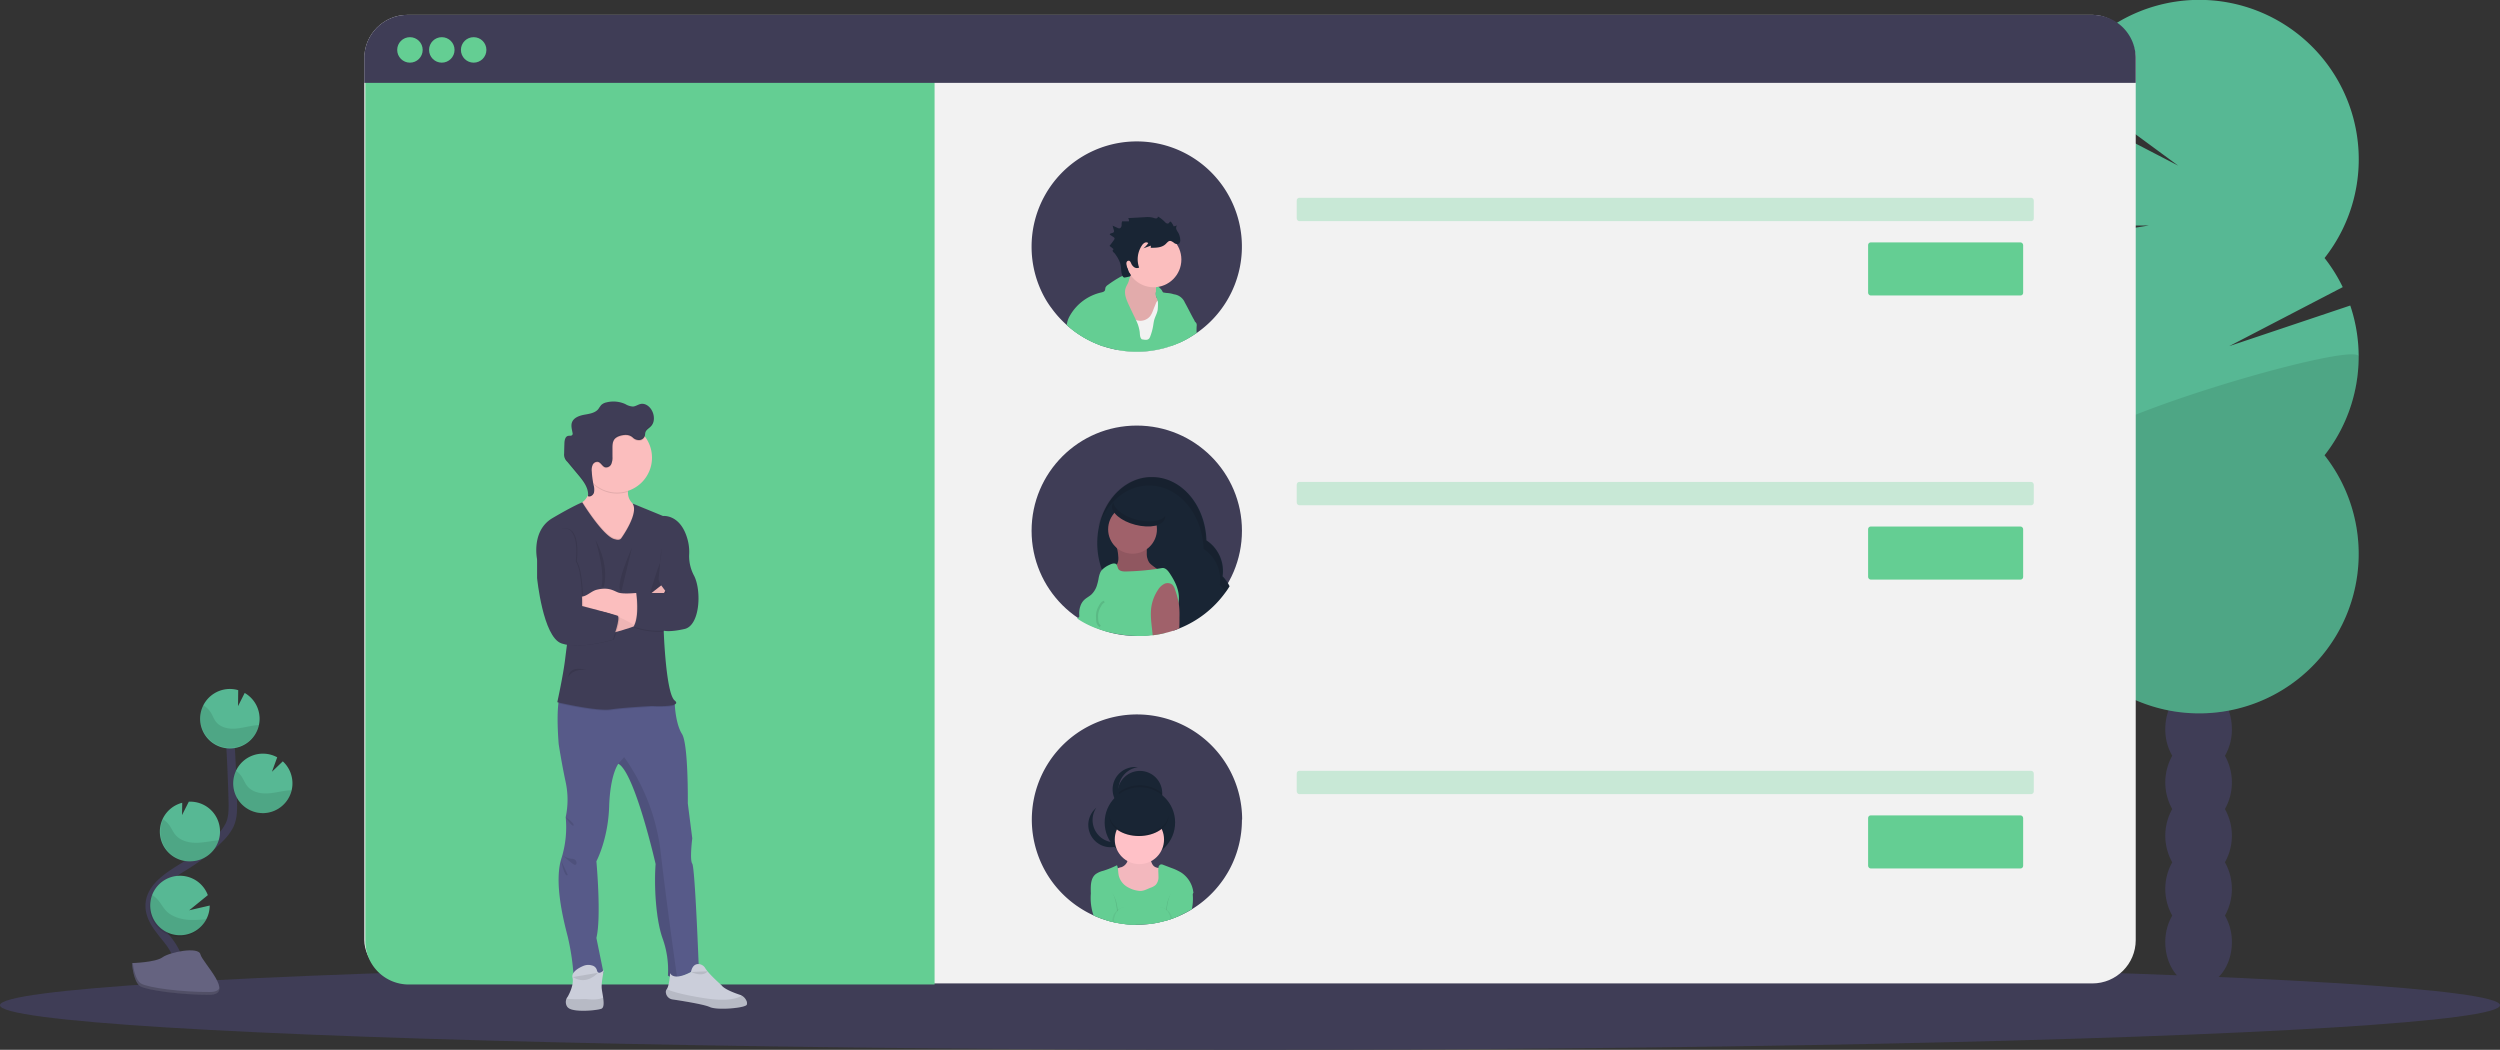 <svg id="b9c085e1-b209-40d5-b9c5-2decca8817ec" data-name="Layer 1" xmlns="http://www.w3.org/2000/svg" xmlns:xlink="http://www.w3.org/1999/xlink" width="1177" height="494.25" viewBox="0 0 1177 494.25"><rect x="0" y="0" width="1177" height="494.25" fill="#333333" stroke="none"/><defs><linearGradient id="e1e32c93-0bc3-4bc5-85c6-efac924cbce5" x1="313.79" y1="660.67" x2="313.79" y2="660.43" gradientTransform="matrix(-1, 0, 0, 1, 651, 0)" gradientUnits="userSpaceOnUse"><stop offset="0" stop-color="gray" stop-opacity="0.25"/><stop offset="0.54" stop-color="gray" stop-opacity="0.12"/><stop offset="1" stop-color="gray" stop-opacity="0.1"/></linearGradient></defs><title>online friends</title><ellipse cx="588.5" cy="473.25" rx="588.5" ry="21" fill="#3f3d56"/><path d="M1059,558.69a24.74,24.74,0,0,0,3.27-12.54c0-11.33-7-20.52-15.68-20.52s-15.67,9.19-15.67,20.52a24.74,24.74,0,0,0,3.27,12.54,25.68,25.68,0,0,0,0,25.08,25.66,25.66,0,0,0,0,25.07,25.68,25.68,0,0,0,0,25.08,24.74,24.74,0,0,0-3.27,12.54c0,11.33,7,20.52,15.67,20.52s15.68-9.19,15.68-20.52a24.74,24.74,0,0,0-3.27-12.54,25.68,25.68,0,0,0,0-25.08,25.66,25.66,0,0,0,0-25.07,25.68,25.68,0,0,0,0-25.08Z" transform="translate(-11.5 -202.87)" fill="#3f3d56"/><ellipse cx="1035.05" cy="318.2" rx="15.67" ry="20.52" fill="#3f3d56"/><ellipse cx="1035.05" cy="293.12" rx="15.67" ry="20.52" fill="#3f3d56"/><path d="M987.88,324.37a75.44,75.44,0,0,1-5.84-8.59l41.19-6.76-44.55.33a75.22,75.22,0,0,1-1.43-59.49l59.76,31L981.9,240.35a75.08,75.08,0,1,1,124,84,74.09,74.09,0,0,1,8.56,13.7L1061,365.84l57-19.13a75.12,75.12,0,0,1-12.11,70.5,75.08,75.08,0,1,1-118,0,75.08,75.08,0,0,1,0-92.84Z" transform="translate(-11.5 -202.87)" fill="#57b894"/><path d="M1122,370.79a74.75,74.75,0,0,1-16.07,46.42,75.08,75.08,0,1,1-118,0C977.82,404.44,1122,362.37,1122,370.79Z" transform="translate(-11.5 -202.87)" opacity="0.1"/><rect x="171.5" y="7" width="834" height="456" rx="20.42" fill="#f2f2f2"/><path d="M172,29.5H440a0,0,0,0,1,0,0v434a0,0,0,0,1,0,0H192.42A20.42,20.42,0,0,1,172,443.08V29.5A0,0,0,0,1,172,29.5Z" fill="#64ce93"/><path d="M1017,230.29v11.59H183V230.29a20.41,20.41,0,0,1,20.42-20.41H996.58A20.41,20.41,0,0,1,1017,230.29Z" transform="translate(-11.5 -202.87)" fill="#3f3d56"/><circle cx="193" cy="23.5" r="6" fill="#64ce93"/><circle cx="208" cy="23.5" r="6" fill="#64ce93"/><circle cx="223" cy="23.5" r="6" fill="#64ce93"/><path d="M347.5,429.38" transform="translate(-11.5 -202.87)" fill="none" stroke="#f2f2f2" stroke-miterlimit="10" stroke-width="2"/><path d="M333.5,428.38" transform="translate(-11.5 -202.87)" fill="none" stroke="#f2f2f2" stroke-miterlimit="10" stroke-width="2"/><rect x="610.5" y="93.12" width="347" height="11" rx="1.24" fill="#64ce93" opacity="0.3"/><rect x="879.5" y="114.12" width="73" height="25" rx="1.24" fill="#64ce93"/><rect x="610.5" y="226.88" width="347" height="11" rx="1.24" fill="#64ce93" opacity="0.3"/><rect x="879.5" y="247.88" width="73" height="25" rx="1.24" fill="#64ce93"/><rect x="610.5" y="362.88" width="347" height="11" rx="1.24" fill="#64ce93" opacity="0.3"/><rect x="879.5" y="383.88" width="73" height="25" rx="1.24" fill="#64ce93"/><circle cx="535.19" cy="249.88" r="49.52" fill="#3f3d56"/><path d="M590.39,478.87a1.39,1.39,0,0,1-.21.33,31,31,0,0,1-1.75,2.59,49.34,49.34,0,0,1-21.75,16.95c-.86.36-1.74.69-2.63,1a17.55,17.55,0,0,1-2.28-2.19,17.11,17.11,0,0,1-4-8.29,21,21,0,0,1-4,.38,2.68,2.68,0,0,1-.4,0c-10.3-.18-19.14-7.72-23.09-18.48l-.16-.46a37.39,37.39,0,0,1-.78-21.74v0c.05-.24.13-.48.2-.71,3.38-11.61,12.3-20.07,22.91-20.74.33,0,.66,0,1,0s.54,0,.81,0h.48C568.18,428,579,441,579.5,457.26a17.27,17.27,0,0,1,7.61,16.92A17.68,17.68,0,0,1,590.39,478.87Z" transform="translate(-11.5 -202.87)" fill="#192534"/><path d="M590.18,479.2a31,31,0,0,1-1.75,2.59,16.35,16.35,0,0,0-2.67-3.55,18.83,18.83,0,0,0,.18-2.49,17.26,17.26,0,0,0-7.79-14.43c-.55-16.6-11.84-29.86-25.67-29.86-9.88,0-18.45,6.74-22.76,16.64-.11.26-.21.51-.33.78v0c-.36.86-.68,1.73-1,2.64a36.64,36.64,0,0,1,1.47-5.38L530,446c3.85-10.61,12.45-18.14,22.55-18.59.33,0,.66,0,1,0s.54,0,.81,0h.48c13.25.8,23.86,13.74,24.37,29.83a17.24,17.24,0,0,1,7.63,16.92A17.06,17.06,0,0,1,590.18,479.2Z" transform="translate(-11.5 -202.87)" opacity="0.1"/><path d="M538,465a6.5,6.5,0,0,1-.34,3c-.59,1.37-2,2.6-1.61,4a3.07,3.07,0,0,0,2.16,1.74c4.31,1.46,9,.59,13.56.79a43.72,43.72,0,0,0,4.57.16,7.28,7.28,0,0,0,4.24-1.48,36.3,36.3,0,0,1-6.67-4.19,7.5,7.5,0,0,1-1.35-1.29,7.91,7.91,0,0,1-1.17-4.58c0-1.59,0-3.18,0-4.76-3.26,0-6.51-.05-9.77-.05-1,0-4.23-.25-4.6.88-.18.56.52,2.21.63,2.84A28.28,28.28,0,0,1,538,465Z" transform="translate(-11.5 -202.87)" fill="#a0616a"/><path d="M538,465a6.5,6.5,0,0,1-.34,3c-.59,1.37-2,2.6-1.61,4a3.07,3.07,0,0,0,2.16,1.74c4.31,1.46,9,.59,13.56.79a43.72,43.72,0,0,0,4.57.16,7.28,7.28,0,0,0,4.24-1.48,36.3,36.3,0,0,1-6.67-4.19,7.5,7.5,0,0,1-1.35-1.29,7.91,7.91,0,0,1-1.17-4.58c0-1.59,0-3.18,0-4.76-3.26,0-6.51-.05-9.77-.05-1,0-4.23-.25-4.6.88-.18.56.52,2.21.63,2.84A28.28,28.28,0,0,1,538,465Z" transform="translate(-11.5 -202.87)" opacity="0.1"/><circle cx="533.2" cy="249.2" r="11.49" fill="#a0616a"/><path d="M566.49,485.4c0,.31-.06.64-.11,1a30.42,30.42,0,0,1-1.63,5.45,26.19,26.19,0,0,1-1.52,3.48c-.43.77-1,1.48-1.46,2.23l-.66,1.07a14.58,14.58,0,0,0-1.07,2.26,42.44,42.44,0,0,1-5.87,1.07,49.06,49.06,0,0,1-5.83.35c-10.45,0-21.72-2.71-29.71-8.25,0,0,1.17-.81,1-1,0-.46-.05-.91-.05-1.37a10.28,10.28,0,0,1,.57-3.48,7,7,0,0,1,1.73-2.84c1-1,2.34-1.62,3.41-2.58a10.12,10.12,0,0,0,2.79-4.85v0c.25-.8.43-1.65.6-2.47a12,12,0,0,1,.92-3.25,2.88,2.88,0,0,1,.22-.38,3.9,3.9,0,0,1,.54-.71,11.7,11.7,0,0,1,3.52-2.36c1.09-.56,2.62-1,3.38-.07l0,.07a14.09,14.09,0,0,1,.63,1.76c.61,1.26,2.31,1.42,3.69,1.39a117,117,0,0,0,14.58-1.22l2.34-.38c1.69-.28,2.87,1.2,3.82,2.64C564.78,476.67,566.86,480.94,566.49,485.4Z" transform="translate(-11.5 -202.87)" fill="#64ce93"/><path d="M531.4,486.18c-1.07.24-1.69,1.32-2.19,2.3a8.89,8.89,0,0,0-1.19,5.34,7.53,7.53,0,0,0,.23,2.17,2.88,2.88,0,0,0,1.26,1.72" transform="translate(-11.5 -202.87)" fill="none" stroke="#000" stroke-miterlimit="10" opacity="0.1"/><ellipse cx="547.6" cy="443.78" rx="6.34" ry="12.85" transform="translate(-29.44 661.57) rotate(-75.66)" fill="#192534"/><path d="M546.71,447.55c-6.11-1.56-10.63-5-11-8.16a3.2,3.2,0,0,0-.6,1.21c-.87,3.39,4,7.56,10.87,9.32s13.15.43,14-3a3.24,3.24,0,0,0,.08-1.16C558.23,448.28,552.7,449.08,546.71,447.55Z" transform="translate(-11.5 -202.87)" opacity="0.1"/><path d="M566.79,493.55c0,1.74,0,3.47-.11,5.19-.86.36-1.74.69-2.63,1a36.71,36.71,0,0,1-4,1.14,42.44,42.44,0,0,1-5.87,1.07c-.35-4.14-1.14-8.13-.75-12.33v0a19.86,19.86,0,0,1,3.22-9,7.69,7.69,0,0,1,2.91-2.81,3.58,3.58,0,0,1,3.83.3,5.48,5.48,0,0,1,1.38,2.55,42.3,42.3,0,0,1,1.62,5.75c0,.21.07.44.1.66A39.63,39.63,0,0,1,566.79,493.55Z" transform="translate(-11.5 -202.87)" fill="#a0616a"/><path d="M596.2,588.75a49.3,49.3,0,0,1-6,23.71c-.44.8-.9,1.61-1.42,2.41a1.39,1.39,0,0,1-.21.33,31,31,0,0,1-1.75,2.59,48.94,48.94,0,0,1-14.15,13.12l-.29.2a51.13,51.13,0,0,1-5.65,2.93c-.54.24-1.1.47-1.66.7s-1.08.44-1.64.62c-.28.12-.58.22-.87.32h0a.38.38,0,0,0-.1,0c-.61.22-1.24.41-1.86.6l-.47.11c-.56.17-1.12.31-1.68.43a42.31,42.31,0,0,1-5.88,1.07h0a48.26,48.26,0,0,1-5.79.35c-.2,0-.4,0-.6,0a45.09,45.09,0,0,1-8-.74l-.48-.08c-.49-.08-1-.18-1.47-.3h0l-.93-.21a29.29,29.29,0,0,1-2.92-.8,47.36,47.36,0,0,1-5.73-2.13l-.21-.09a48.94,48.94,0,0,1-7.79-4.43,5.33,5.33,0,0,1-.6-.41,49.51,49.51,0,1,1,78.25-40.31Z" transform="translate(-11.5 -202.87)" fill="#3f3d56"/><path d="M558.67,576.82a10.51,10.51,0,0,1-21,0c0-.17,0-.34,0-.5a10.5,10.5,0,0,1,21,0C558.66,576.48,558.67,576.65,558.67,576.82Z" transform="translate(-11.5 -202.87)" fill="#192534"/><path d="M558.67,576.82a10.51,10.51,0,0,1-21,0c0-.17,0-.34,0-.5a16.58,16.58,0,0,1,21,0C558.66,576.48,558.67,576.65,558.67,576.82Z" transform="translate(-11.5 -202.87)" opacity="0.1"/><circle cx="536.66" cy="387.22" r="16.59" fill="#192534"/><path d="M538.11,574.5a10.51,10.51,0,0,1,9.12-10.41,10.51,10.51,0,1,0,0,20.83A10.51,10.51,0,0,1,538.11,574.5Z" transform="translate(-11.5 -202.87)" fill="#192534"/><path d="M529.44,596.83a10.51,10.51,0,0,1-1.77-13.73,11.56,11.56,0,0,0-1,1A10.51,10.51,0,1,0,542.43,598a11.13,11.13,0,0,0,.85-1.1A10.51,10.51,0,0,1,529.44,596.83Z" transform="translate(-11.5 -202.87)" fill="#192534"/><path d="M539.48,611.13A9.22,9.22,0,0,0,537,612c-1.38,1-1.33,3-.92,4.63.94,3.72,3.24,7.29,6.76,8.81a16.71,16.71,0,0,0,6.82,1c2.51,0,5.35-.34,6.91-2.32a9.17,9.17,0,0,0,1.41-3.46c.77-3,1.55-6.1,1.27-9.2-1.52.13-3.22.22-4.42-.74s-1.47-2.79-2-4.31a1.13,1.13,0,0,0-.39-.62,1.27,1.27,0,0,0-.7-.1,28.29,28.29,0,0,1-4.78-.2c-1-.13-3.42-1.16-4.16-.29-.54.63-.2,2.55-.62,3.44A4.76,4.76,0,0,1,539.48,611.13Z" transform="translate(-11.5 -202.87)" fill="#ffc1c7"/><path d="M539.48,611.13A9.22,9.22,0,0,0,537,612c-1.38,1-1.33,3-.92,4.63.94,3.72,3.24,7.29,6.76,8.81a16.71,16.71,0,0,0,6.82,1c2.51,0,5.35-.34,6.91-2.32a9.17,9.17,0,0,0,1.41-3.46c.77-3,1.55-6.1,1.27-9.2-1.52.13-3.22.22-4.42-.74s-1.47-2.79-2-4.31a1.13,1.13,0,0,0-.39-.62,1.27,1.27,0,0,0-.7-.1,28.29,28.29,0,0,1-4.78-.2c-1-.13-3.42-1.16-4.16-.29-.54.63-.2,2.55-.62,3.44A4.76,4.76,0,0,1,539.48,611.13Z" transform="translate(-11.5 -202.87)" opacity="0.05"/><circle cx="536.43" cy="395.23" r="11.6" fill="#ffc1c7"/><path d="M573.36,623.23c-.08.1-.16.22-.25.32l-.49.64a37.62,37.62,0,0,0-5.93,9.85c-.54.24-1.1.47-1.66.7s-1.08.44-1.64.62c-.28.12-.58.22-.87.32h0a.38.38,0,0,0-.1,0c-.61.22-1.24.41-1.86.6l-.47.11c-.56.17-1.12.31-1.68.43a42.31,42.31,0,0,1-5.88,1.07h0a48.26,48.26,0,0,1-5.79.35c-.2,0-.4,0-.6,0a45.09,45.09,0,0,1-8-.74l-.48-.08c-.49-.08-1-.18-1.47-.3h0l-.93-.21a29.29,29.29,0,0,1-2.92-.8,8.8,8.8,0,0,1,2.15-4.5c-2.25-2.69-5.95-3.75-8.34-6.29a8.05,8.05,0,0,1-.58-.76,3.19,3.19,0,0,1-.31-.61,1.71,1.71,0,0,1-.13-.53,4.63,4.63,0,0,1-.09-1.12c-.06-2.84.07-6.08,2.27-7.86a10.35,10.35,0,0,1,3.58-1.6,43.94,43.94,0,0,0,6.5-2.62,5.19,5.19,0,0,1,.38,1.4c.2,1.16.18,2.38.45,3.53a8.52,8.52,0,0,0,3.56,5,13.6,13.6,0,0,0,5.86,2.13c2.06.3,3.7-.77,5.64-1.5a6.54,6.54,0,0,0,2.33-1.32,5.37,5.37,0,0,0,1.31-3.65c0-1.32-.15-2.64-.07-4a1.92,1.92,0,0,1,.05-.41,1.67,1.67,0,0,1,1.14-1.57,2.13,2.13,0,0,1,1.09.2l3.74,1.43a25.93,25.93,0,0,1,4.66,2.15A12.93,12.93,0,0,1,573.36,623.23Z" transform="translate(-11.5 -202.87)" fill="#64ce93"/><path d="M538.09,637.51l-.48-.08c-.49-.08-1-.18-1.47-.3h0l-.93-.21a29.29,29.29,0,0,1-2.92-.8,47.36,47.36,0,0,1-5.73-2.13,24.76,24.76,0,0,1-1-9.42,17.36,17.36,0,0,1,.84-4c2.1,2,5.68.87,8.06,2.47A5,5,0,0,1,536,624.8a13.29,13.29,0,0,1,1.34,4.09c.15.78.29,1.57.41,2.36,0,.14,0,.25,0,.37s0,.25,0,.38c.08.56.15,1.14.18,1.71C538.09,635,538.09,636.24,538.09,637.51Z" transform="translate(-11.5 -202.87)" opacity="0.1"/><path d="M537.61,637.43c-.49-.08-1-.18-1.47-.3h0l-.93-.21a29.29,29.29,0,0,1-2.92-.8,47.36,47.36,0,0,1-5.73-2.13l-.21-.09a25.5,25.5,0,0,1-1.27-10.47,18.7,18.7,0,0,1,.82-3.76c2.1,2,5.68.89,8.06,2.49a5.62,5.62,0,0,1,2,2.64,17.52,17.52,0,0,1,.87,3.17c.22,1.17.43,2.34.57,3.53a2.83,2.83,0,0,1,.05.5c0,.11,0,.25,0,.36s0,.28,0,.43C537.64,634.32,537.63,635.88,537.61,637.43Z" transform="translate(-11.5 -202.87)" fill="#64ce93"/><path d="M572.34,631.11a51.13,51.13,0,0,1-5.65,2.93c-.54.24-1.1.47-1.66.7s-1.08.44-1.64.62c-.28.12-.58.22-.87.32h0a.38.38,0,0,0-.1,0c-.61.22-1.24.41-1.86.6l-.47.11c0-.89,0-1.81.1-2.71.07-.71.15-1.42.25-2.13,0-.13,0-.26.05-.39a1.07,1.07,0,0,0,0-.25c.12-.68.25-1.37.38-2.05a12.53,12.53,0,0,1,1.34-4.09,5,5,0,0,1,1.55-1.72c2.38-1.6,6-.51,8-2.47a17.67,17.67,0,0,1,.81,3.58A23.33,23.33,0,0,1,572.34,631.11Z" transform="translate(-11.5 -202.87)" opacity="0.1"/><path d="M572.63,630.91l-.29.2a51.13,51.13,0,0,1-5.65,2.93c-.54.24-1.1.47-1.66.7s-1.08.44-1.64.62c-.28.12-.58.22-.87.32h0a.38.38,0,0,0-.1,0c-.61.22-1.24.41-1.86.6,0-1.18,0-2.35.1-3.52,0-.3,0-.61.08-.91,0-.13,0-.28,0-.41s0-.22,0-.31c.15-1.08.33-2.13.55-3.19a17.52,17.52,0,0,1,.87-3.17,5.62,5.62,0,0,1,2-2.64c2.38-1.6,6-.51,8-2.49a17.11,17.11,0,0,1,.84,3.88A23.42,23.42,0,0,1,572.63,630.91Z" transform="translate(-11.5 -202.87)" fill="#64ce93"/><ellipse cx="536.2" cy="384.32" rx="13.92" ry="9.28" fill="#192534"/><path d="M536.13,635.73c0,.21,0,.43,0,.66s0,.44,0,.66a.28.28,0,0,0,0,.08h0l-.93-.21a3.08,3.08,0,0,1,0-.53,6.46,6.46,0,0,1,2.23-4.89,1.48,1.48,0,0,1,.31-.25,5.91,5.91,0,0,1,1.8-1,5.37,5.37,0,0,1,1.88-.36,1.14,1.14,0,0,1,.26,0,3.77,3.77,0,0,1,.48,0l-.33,0a6.37,6.37,0,0,0-4,2,2.11,2.11,0,0,0-.31.36A6.4,6.4,0,0,0,536.13,635.73Z" transform="translate(-11.5 -202.87)" opacity="0.05"/><path d="M546.31,636.39a8.1,8.1,0,0,1-.22,1.86,45.09,45.09,0,0,1-8-.74l-.48-.08c-.49-.08-1-.18-1.47-.3h0v-.08c0-.22,0-.43,0-.66s0-.45,0-.66a7.23,7.23,0,0,1,1.32-3.73,2.24,2.24,0,0,1,.31-.38,4.6,4.6,0,0,1,1.75-1.34,3.9,3.9,0,0,1,1.68-.38.68.68,0,0,1,.2,0,2.83,2.83,0,0,1,.41,0C544.34,630.33,546.31,633.07,546.31,636.39Z" transform="translate(-11.5 -202.87)" fill="#64ce93"/><path d="M563.39,635.36c-.28.12-.58.22-.87.32h0a6.32,6.32,0,0,0-1.78-3.8l-.3-.3a6.57,6.57,0,0,0-3.58-1.63l-.33,0a3.62,3.62,0,0,1,.46,0,1.27,1.27,0,0,1,.27,0,5.87,5.87,0,0,1,1.89.36,6.44,6.44,0,0,1,1.37.66,1.17,1.17,0,0,1,.3.22A6.37,6.37,0,0,1,563.39,635.36Z" transform="translate(-11.5 -202.87)" opacity="0.05"/><path d="M562.52,635.68h0a.38.38,0,0,0-.1,0c-.61.22-1.24.41-1.86.6l-.47.11c-.56.17-1.12.31-1.68.43a42.31,42.31,0,0,1-5.88,1.07h0a7.63,7.63,0,0,1-.15-1.53c0-3.32,2-6.06,4.51-6.44a2.6,2.6,0,0,1,.4,0,.62.62,0,0,1,.19,0,3.92,3.92,0,0,1,1.7.38,4.55,4.55,0,0,1,1.34.91,1.92,1.92,0,0,1,.3.28A7.18,7.18,0,0,1,562.52,635.68Z" transform="translate(-11.5 -202.87)" fill="#64ce93"/><path d="M547.7,595.55c-7.46,0-13.55-3.9-13.91-8.81,0,.15,0,.3,0,.46,0,5.13,6.24,9.28,13.93,9.28s13.92-4.15,13.92-9.28c0-.16,0-.31,0-.46C561.24,591.65,555.15,595.55,547.7,595.55Z" transform="translate(-11.5 -202.87)" opacity="0.1"/><path d="M497.17,319a49.4,49.4,0,0,0,6,23.7c.45.81.91,1.62,1.42,2.41a1.45,1.45,0,0,0,.22.33A29.4,29.4,0,0,0,506.6,348a47.47,47.47,0,0,0,7.14,7.89,18.86,18.86,0,0,0,1.56,1.34,44.44,44.44,0,0,0,5.44,3.89l.3.2a53.78,53.78,0,0,0,5.64,2.94l1.67.69c.55.23,1.07.45,1.64.63.28.11.57.21.87.31h0s0,0,0,0H531q.91.33,1.86.6l.46.11c.56.17,1.13.32,1.69.43.76.2,1.51.37,2.29.51,1.17.23,2.38.43,3.58.57h0a48.14,48.14,0,0,0,5.79.34h.59a46.07,46.07,0,0,0,8-.75,3.7,3.7,0,0,0,.48-.08c.49-.08,1-.18,1.47-.3h0c.32-.06.61-.13.93-.21,1-.22,2-.48,2.92-.79.59-.19,1.17-.37,1.75-.57,1.17-.41,2.34-.85,3.46-1.35a3.89,3.89,0,0,0,.51-.21l.22-.1q2.22-1,4.32-2.23c1.19-.68,2.35-1.42,3.47-2.2l.07,0a4.06,4.06,0,0,0,.52-.36A49.51,49.51,0,1,0,497.17,319Z" transform="translate(-11.5 -202.87)" fill="#3f3d56"/><path d="M557.68,338.62a4.6,4.6,0,0,1,1.45,2.45c-1.44.38-2.91-.33-4.25-1a54.22,54.22,0,0,0-13.07-4.21,2,2,0,0,1-1-.38,1.7,1.7,0,0,1,.06-2.1c.5-.52,1.44-.45,2.12-.48a19.31,19.31,0,0,1,14.69,5.68Z" transform="translate(-11.5 -202.87)" fill="#64ce93"/><path d="M543.05,334.64a6,6,0,0,1-3.31,3.33c-.81.29-1.68.34-2.5.57a2.77,2.77,0,0,0-1.94,1.53,3.28,3.28,0,0,0-.15,1.08c-.13,3.45-.23,7,1.15,10.2,1.19,2.74,3.37,4.9,5.53,6.95,2.52,2.41,5.19,4.85,8.51,5.93,1.94.63,4.23.7,5.84-.55a8.67,8.67,0,0,0,1.63-1.89,22.86,22.86,0,0,0,2.8-4.77c1.37-3.52.91-7.46.43-11.21a.9.9,0,0,0-.24-.6.94.94,0,0,0-.7-.12,4.12,4.12,0,0,1-4.17-2.4,6.26,6.26,0,0,1-.23-2.2l.07-4.28a3.63,3.63,0,0,0-.16-1.36,3.42,3.42,0,0,0-1.79-1.55,44.23,44.23,0,0,0-7.28-2.87c-1.1-.32-1.94-.86-2.43.32S543.62,333.4,543.05,334.64Z" transform="translate(-11.5 -202.87)" fill="#fbbebe"/><path d="M543.05,334.64a6,6,0,0,1-3.31,3.33c-.81.29-1.68.34-2.5.57a2.77,2.77,0,0,0-1.94,1.53,3.28,3.28,0,0,0-.15,1.08c-.13,3.45-.23,7,1.15,10.2,1.19,2.74,3.37,4.9,5.53,6.95,2.52,2.41,5.19,4.85,8.51,5.93,1.94.63,4.23.7,5.84-.55a8.67,8.67,0,0,0,1.63-1.89,22.86,22.86,0,0,0,2.8-4.77c1.37-3.52.91-7.46.43-11.21a.9.9,0,0,0-.24-.6.94.94,0,0,0-.7-.12,4.12,4.12,0,0,1-4.17-2.4,6.26,6.26,0,0,1-.23-2.2l.07-4.28a3.63,3.63,0,0,0-.16-1.36,3.42,3.42,0,0,0-1.79-1.55,44.23,44.23,0,0,0-7.28-2.87c-1.1-.32-1.94-.86-2.43.32S543.62,333.4,543.05,334.64Z" transform="translate(-11.5 -202.87)" opacity="0.1"/><circle cx="543.13" cy="122.18" r="13.06" fill="#fbbebe"/><path d="M537.28,367.6c1.17.23,2.38.43,3.58.57h0a48.14,48.14,0,0,0,5.79.34h.59a46.07,46.07,0,0,0,8-.75,3.7,3.7,0,0,0,.48-.08c.49-.08,1-.18,1.47-.3h0c.32-.06.61-.13.93-.21,1-.22,2-.48,2.92-.79.59-.19,1.17-.37,1.75-.57,1.17-.41,2.34-.85,3.46-1.35a24.5,24.5,0,0,1-.71-2.71,29.92,29.92,0,0,1-.38-5.92c0-1.59.07-3.17,0-4.75a11.69,11.69,0,0,0-.55-3.78,4.83,4.83,0,0,0-2.44-2.83c-1.49-.66-3.73-1-5.2-.26a3.56,3.56,0,0,0-.48.31,2.49,2.49,0,0,0-.72,1c-.48,1.2-1,2.41-1.46,3.61a11.44,11.44,0,0,1-1.17,2.38,5.9,5.9,0,0,1-6.47,2.13,3.83,3.83,0,0,1-.43-.17c-2-.81-3.83-2.56-5.92-2.09a3.94,3.94,0,0,0-2.61,2.26,1,1,0,0,0-.07.18,10.15,10.15,0,0,0-.72,3.28A43.74,43.74,0,0,0,537.28,367.6Z" transform="translate(-11.5 -202.87)" fill="#f2f2f2"/><path d="M513.74,355.92a18.86,18.86,0,0,0,1.56,1.34,44.44,44.44,0,0,0,5.44,3.89l.3.2a53.78,53.78,0,0,0,5.64,2.94l1.67.69c.55.23,1.07.45,1.64.63.28.11.57.21.87.31h0s0,0,0,0H531q.91.33,1.86.6l.46.11c.56.17,1.13.32,1.69.43.76.2,1.51.37,2.29.51,1.17.23,2.38.43,3.58.57h0a48.14,48.14,0,0,0,5.79.34h.59a46.07,46.07,0,0,0,8-.75,3.7,3.7,0,0,0,.48-.08c.49-.08,1-.18,1.47-.3h0c.32-.06.61-.13.93-.21,1-.22,2-.48,2.92-.79.59-.19,1.17-.37,1.75-.57,1.17-.41,2.34-.85,3.46-1.35a3.89,3.89,0,0,0,.51-.21l.22-.1q2.22-1,4.32-2.23a74.86,74.86,0,0,0,2.5-8,1,1,0,0,1,0-.16c-1.56-2.77-2.94-5.65-4.49-8.42a6.43,6.43,0,0,0-5.15-3.88,12.6,12.6,0,0,0-3.35-.62,12.61,12.61,0,0,1-1.92-.33c-1.3-.29-2.74-.57-3.22,0v0a.17.17,0,0,0-.07.13,2.74,2.74,0,0,0,.23,2c.22.63.51,1.29.66,1.83a2.75,2.75,0,0,1,.15.8,27.27,27.27,0,0,1-.12,3.51c-.28,1.7-1.22,3.2-1.66,4.85-.2.78-.3,1.59-.43,2.38a25.62,25.62,0,0,1-1.39,5.22,3.57,3.57,0,0,1-.51,1c-.82,1-2.18.62-3.47.43-.94-.8-.89-2.22-1-3.42a18,18,0,0,0-1.82-5.78l-.34-.72c-1-2.07-2-4.13-2.94-6.21-1.21-2.58-2.46-5.53-1.46-8.2.29-.8.76-1.51,1.08-2.28a2.48,2.48,0,0,0,.13-.35,3.33,3.33,0,0,0,.15-.91,2,2,0,0,0-.46-1.55.8.8,0,0,0-.2-.21.32.32,0,0,0-.12-.08,2.38,2.38,0,0,0-2.18-.1,9.13,9.13,0,0,0-1.15.51A55,55,0,0,0,533.1,337a2.84,2.84,0,0,0-1.18,1.37,10.24,10.24,0,0,1-.19,1.13c-.28.71-1.13.92-1.86,1.08a22.77,22.77,0,0,0-14.52,10.67,11.72,11.72,0,0,0-1.24,2.75A11.42,11.42,0,0,0,513.74,355.92Z" transform="translate(-11.5 -202.87)" fill="#64ce93"/><path d="M560.38,317.68c-1.77,1.81-4.6,1.88-7.13,1.84l.08-1-3.55,1.27a9.41,9.41,0,0,0,2.33-2.5,1.59,1.59,0,0,0-1.73-.11,3.6,3.6,0,0,0-1.29,1.28,11.66,11.66,0,0,0-1.29,10.38,2.3,2.3,0,0,1-2.29-.15,4,4,0,0,1-1.47-1.86c-.21-.48-.43-1-.93-1.19a1,1,0,0,0-1.12.5,2.12,2.12,0,0,0-.24,1.27c.07,1,.82,2,1,3s1.66,1.8.88,2.47a11.41,11.41,0,0,1-2.84.67,1.23,1.23,0,0,1-.82-.81c-.79-1.74-.51-3.77-1-5.62a13.81,13.81,0,0,0-2.06-4.09,5.72,5.72,0,0,0-.78-1.05,2.63,2.63,0,0,1-.76-.87c-.13-.36.12-.89.5-.82a15.62,15.62,0,0,0-2-1.64c.7-.88,1.38-1.78,2-2.68.23-.32.47-.71.3-1.06a1.07,1.07,0,0,0-.4-.39L534,313.32c0-.84,1.67-.53,1.93-1.32a1.08,1.08,0,0,0,0-.64l-.62-2.26,2.36,1.07a1.6,1.6,0,0,0,.9.21c.62-.09.92-.82,1-1.45a4.12,4.12,0,0,1,.24-1.86c1.07,0,2.14,0,3.2,0a2.09,2.09,0,0,0-.39-1.51l7.88-.44a11,11,0,0,1,4,.28,3.14,3.14,0,0,0,1.33.3c.45,0,.91-.47.78-.91a14.31,14.31,0,0,1,3.21,2.47,3.09,3.09,0,0,0,.91.75,1,1,0,0,0,1.11-.13c.22-.23.32-.64.64-.66s.36.16.48.31a7.81,7.81,0,0,1,1.09,1.9,6.82,6.82,0,0,0,1.65-.44,1.78,1.78,0,0,0-.3,2c.26.67.74,1.24,1.06,1.88a7.8,7.8,0,0,1,.63,2.18c.16.94.16,2.13-.67,2.59a2.24,2.24,0,0,1-2.3-.52C562.21,315.76,561.86,316.16,560.38,317.68Z" transform="translate(-11.5 -202.87)" fill="#192534"/><path d="M515.3,357.26a44.44,44.44,0,0,0,5.44,3.89l.3.2a53.78,53.78,0,0,0,5.64,2.94l1.67.69c.55.23,1.07.45,1.64.63.28.11.57.21.87.31h0s0,0,0,0c-.35-1-.58-2-.89-3a16.94,16.94,0,0,0-4.29-7.06c-1.72-1.72-4.46-4.23-7-2.71a8,8,0,0,0-2,1.93,8.94,8.94,0,0,0-1.24,1.83C515.39,357,515.35,357.12,515.3,357.26Z" transform="translate(-11.5 -202.87)" fill="#64ce93"/><path d="M562.85,365.8c1.17-.41,2.34-.85,3.46-1.35a3.89,3.89,0,0,0,.51-.21l.22-.1q2.22-1,4.32-2.23c1.19-.68,2.35-1.42,3.47-2.2l.07,0a20.82,20.82,0,0,1,0-3.35,2.63,2.63,0,0,0-.07-1.12,2.67,2.67,0,0,0-.56-.77,4.6,4.6,0,0,1-.41-.47c-1.13-1.27-2.05-2.64-4-2.44s-3.63,1.88-4.45,3.75a3.43,3.43,0,0,0-.22.56,38.8,38.8,0,0,0-1.3,5.31c-.26,1.11-.59,2.18-.83,3.29C563,364.88,562.91,365.34,562.85,365.8Z" transform="translate(-11.5 -202.87)" fill="#64ce93"/><path d="M337.43,660.43h0l-.44.24Z" transform="translate(-11.5 -202.87)" fill="url(#e1e32c93-0bc3-4bc5-85c6-efac924cbce5)"/><path d="M276,606.42c-3.86,11.12.65,29.17,2.74,37.22a112,112,0,0,1,2.74,17.72,37.34,37.34,0,0,0,14.18-.32l-3.38-16.59c2.41-9.83,0-36.09,0-36.09s5.47-10.15,6-25.62c.47-15.22,4.22-20.14,4.34-20.3h0c7.73,4,17.56,47.21,17.56,47.21-.81,10.47.16,26.58,3.38,35.28a43.76,43.76,0,0,1,2.42,17.24,5.31,5.31,0,0,0,4.38.84c4.6-.74,10.12-4.71,10.12-4.71s-1.77-47-3.06-48.81,0-11.92,0-11.92l-2.1-16.44s.32-27.87-2.74-32.7c-2.64-4.18-3.25-11.51-3.37-13.44,0-.3,0-.47,0-.47l-4.66-5.59s-45.11-3.38-48.5,0c-.83.83-1.34,2.72-1.65,5.1-.93,7.31.14,19.23.14,19.23s1.35,8.86,3.29,17.88a39.27,39.27,0,0,1,0,16.44A49.15,49.15,0,0,1,276,606.42Z" transform="translate(-11.5 -202.87)" fill="#575a89"/><path d="M278.78,677.07c2,2.66,13.86,1.53,15.87.7,1.23-.5,1.14-2.82.81-5.2-.21-1.52-.52-3.07-.65-4.2-.32-2.9,1-8.78,1-8.78s-2.66,2.82-3.3,0a3.08,3.08,0,0,0-2.3-2.18,6,6,0,0,0-4.18.26c-2.1.9-5.59,2.84-5,5.46.88,3.7-2.26,9-2.26,9a4,4,0,0,0,0,5Z" transform="translate(-11.5 -202.87)" fill="#cbceda"/><path d="M278.78,677.07c2,2.66,13.86,1.53,15.87.7,1.23-.5,1.14-2.82.81-5.2-1.27.59-3.44,1.09-7,.75a21.39,21.39,0,0,0-2.53-.08,57.55,57.55,0,0,1-7.69-.15A3.84,3.84,0,0,0,278.78,677.07Z" transform="translate(-11.5 -202.87)" opacity="0.1"/><path d="M320.11,609.65c-.81,10.47.16,26.58,3.38,35.28a43.76,43.76,0,0,1,2.42,17.24,5.31,5.31,0,0,0,4.38.84c-1-6.79-5.11-36.07-7.77-59.2a96.89,96.89,0,0,0-17.15-44.47l-2.82,3.1C310.28,566.47,320.11,609.65,320.11,609.65Z" transform="translate(-11.5 -202.87)" opacity="0.1"/><path d="M283.62,440.32l2,9.67,9.64,16.19,11.88-5.07s16.15-16.92,6-19.34a8.77,8.77,0,0,1-3.37-1.5,7,7,0,0,1-2.63-5.83,17.84,17.84,0,0,1,1.65-6.93L288,421a33.86,33.86,0,0,1,1.49,8.42c.16,5.66-1.95,8.45-3.67,9.78A6.27,6.27,0,0,1,283.62,440.32Z" transform="translate(-11.5 -202.87)" fill="#fbbebe"/><path d="M288,421a33.86,33.86,0,0,1,1.49,8.42,13.28,13.28,0,0,0,1.21,1.28A16.35,16.35,0,0,0,302,435.25a16.13,16.13,0,0,0,5.08-.81,17.84,17.84,0,0,1,1.65-6.93Z" transform="translate(-11.5 -202.87)" opacity="0.1"/><path d="M285.58,418.33A16.44,16.44,0,1,0,302,401.9,16.35,16.35,0,0,0,285.58,418.33Z" transform="translate(-11.5 -202.87)" fill="#fbbebe"/><path d="M283.62,440.32l2,9.67,9.64,16.19,11.88-5.07s16.15-16.92,6-19.34a8.77,8.77,0,0,1-3.37-1.5c1.83,5-5.73,15.52-5.73,15.52-.88,1.29-2.9.48-2.9.48-4.88-.74-13.85-14.75-15.31-17.08A6.27,6.27,0,0,1,283.62,440.32Z" transform="translate(-11.5 -202.87)" opacity="0.1"/><path d="M274.31,534c2.86.65,18.69,4.16,24.69,3.28,6.61-1,19.45-1.61,19.45-1.61s8.18.44,10.69-.71c0-.3,0-.47,0-.47l-4.66-5.59s-45.11-3.38-48.5,0C275.13,529.76,274.62,531.65,274.31,534Z" transform="translate(-11.5 -202.87)" opacity="0.1"/><path d="M304,456.27s8.5-11.77,5.29-16.36l14.36,5.89s8.64-1.05,11.76,11.85a22.52,22.52,0,0,1,.54,6.55,19.47,19.47,0,0,0,2.36,9.79c3.55,7.09,2.74,23.36-4.51,25s-9.83.8-9.83.8,1,29.48,5.16,32.87-10.68,2.58-10.68,2.58-12.84.64-19.45,1.61-25.13-3.39-25.13-3.39,2.74-12.4,3.7-20.3,3.23-24.7,3.23-24.7l-16.44-22.26s-2.9-13.45,7.25-19.41,14-7.43,14-7.43,10.2,16.61,15.52,17.42C301.1,456.76,303.12,457.57,304,456.27Z" transform="translate(-11.5 -202.87)" fill="#3f3d56"/><path d="M322.85,460.94s.16,5.32-.81,7.42-4.51,13.69-4.51,13.69h8.05s-4.35-4.67-4-6.93S322.85,460.94,322.85,460.94Z" transform="translate(-11.5 -202.87)" opacity="0.1"/><path d="M299,501.06s17.79-4.35,19.45-8.06,6.23-12,6.23-12l-1.88-2.53-8.65,6.79s-10.31,8.22-15.15,9S299,501.06,299,501.06Z" transform="translate(-11.5 -202.87)" fill="#fbbebe"/><path d="M299,501.06s17.79-4.35,19.45-8.06,6.23-12,6.23-12l-1.88-2.53-8.65,6.79s-10.31,8.22-15.15,9S299,501.06,299,501.06Z" transform="translate(-11.5 -202.87)" opacity="0.05"/><path d="M283.62,480.12v9.65h1.55a45.12,45.12,0,0,1,21.9,5.67l2.91,1.61.78.44,5-11.25-4.67-4.19-.24,0c-1.15.11-6.09.53-8.18-.18s-4.46-2.82-10.33-1.32c-2.88.74-5.35,4-8.15,3Z" transform="translate(-11.5 -202.87)" fill="#fbbebe"/><path d="M268.07,462.56l-3.22,3.62V475s2.74,27.71,11.44,30.77S300.52,504,300.52,504s4-10.63,2.13-11.28-16.58-4.53-16.58-4.53.2-16.25-3-21.08c0,0,2.1-15.15-5.15-15.47S268.07,462.56,268.07,462.56Z" transform="translate(-11.5 -202.87)" opacity="0.1"/><path d="M267.59,462.56l-3.23,3.62V475s2.74,27.71,11.44,30.77S300,504,300,504s4-10.63,2.14-11.28-16.59-4.53-16.59-4.53.21-16.25-3-21.08c0,0,2.09-15.15-5.16-15.47S267.59,462.56,267.59,462.56Z" transform="translate(-11.5 -202.87)" fill="#3f3d56"/><path d="M290.09,425.31a6.37,6.37,0,0,1,.37-3.13A2.43,2.43,0,0,1,293,420.7c1.38.32,2,2.12,3.33,2.55a2.63,2.63,0,0,0,2.92-1.51,7.58,7.58,0,0,0,.56-3.51c0-1.34,0-2.69,0-4s.05-3.05.95-4.2c1.13-1.43,3.77-2.06,5.53-2a4.63,4.63,0,0,1,3.15,1.27,4.1,4.1,0,0,0,3.32,1.18,2.88,2.88,0,0,0,2.32-2,.09.09,0,0,1,0-.05,16.43,16.43,0,1,0-24.44,21.81A42.26,42.26,0,0,1,290.09,425.31Z" transform="translate(-11.5 -202.87)" opacity="0.1"/><path d="M312.78,410a2.9,2.9,0,0,0,2.32-2c.13-.52.1-1.08.25-1.59.38-1.27,1.73-1.93,2.63-2.89,1.82-1.93,1.7-5.1.41-7.41-1-1.87-3-3.44-5.15-3.08-1.3.23-2.43,1.16-3.75,1.24a7.84,7.84,0,0,1-3.59-1.16,13.53,13.53,0,0,0-8.91-.79,5.11,5.11,0,0,0-2.45,1.24,20.09,20.09,0,0,0-1.3,1.83c-1.51,1.92-4.2,2.29-6.59,2.72s-5.1,1.38-5.89,3.69c-.52,1.52,0,3.18.28,4.77a1.37,1.37,0,0,1-.06,1c-.37.62-1.31.36-2,.51-1.35.28-1.7,2-1.75,3.42-.06,1.59-.1,3.18-.13,4.77a4.67,4.67,0,0,0,1.51,4l5.32,6.39c2.36,2.84,4.86,6.14,4.39,9.8,1.11.5,2.44-.47,2.81-1.64a7.24,7.24,0,0,0-.18-3.63,44.22,44.22,0,0,1-.84-6.29,6.37,6.37,0,0,1,.37-3.13,2.42,2.42,0,0,1,2.55-1.48c1.38.32,2,2.11,3.33,2.55a2.64,2.64,0,0,0,2.92-1.51,7.58,7.58,0,0,0,.56-3.51v-4c0-1.46.05-3,.95-4.2,1.13-1.43,3.77-2.05,5.53-2a4.73,4.73,0,0,1,3.15,1.27A4.07,4.07,0,0,0,312.78,410Z" transform="translate(-11.5 -202.87)" fill="#3f3d56"/><path d="M309.07,460.54l-5,20.73S300.05,481.24,309.07,460.54Z" transform="translate(-11.5 -202.87)" opacity="0.1"/><path d="M291.83,457.08s6.61,10.82,4,22l-1.23.09S296.83,474,291.83,457.08Z" transform="translate(-11.5 -202.87)" opacity="0.1"/><path d="M287.64,518.3s-8.11-2.68-8.7,3.54C278.94,521.84,280.47,517.57,287.64,518.3Z" transform="translate(-11.5 -202.87)" opacity="0.1"/><path d="M311.09,482.53s1.61,11.28-1.29,15.79A35.21,35.21,0,0,0,324,500.25l1-17.72Z" transform="translate(-11.5 -202.87)" opacity="0.1"/><path d="M310,497.05l.78.44,5-11.25-4.67-4.19h-.25v0C310.92,482.59,312.22,492.28,310,497.05Z" transform="translate(-11.5 -202.87)" opacity="0.1"/><path d="M311.09,482.05s1.61,11.28-1.29,15.79A35.43,35.43,0,0,0,324,499.77l5.64-17.72Z" transform="translate(-11.5 -202.87)" fill="#3f3d56"/><path d="M325,670.21a3.64,3.64,0,0,0,3.13,3.19c4.37.66,14.91,2.32,17.57,3.59,3.39,1.61,16.76.48,17.4-1.13a2.53,2.53,0,0,0-.23-1.93,5.13,5.13,0,0,0-2.16-2.33,6.5,6.5,0,0,0-1-.43c-2.52-.84-7.27-2.62-8.56-4.49,0,0-5.93-5.19-7.62-8a3.87,3.87,0,0,0-3.1-1.93c-1.41-.06-3,.65-3.62,3.74,0,0-7.73,4.41-9.82.54,0,0-.33,5.94-1.61,7.57h0A2.17,2.17,0,0,0,325,670.21Z" transform="translate(-11.5 -202.87)" fill="#cbceda"/><path d="M325,670.21a3.64,3.64,0,0,0,3.13,3.19c4.37.66,14.91,2.32,17.57,3.59,3.39,1.61,16.76.48,17.4-1.13a2.53,2.53,0,0,0-.23-1.93,5.13,5.13,0,0,0-2.16-2.33c-2.18,1.45-7,2.87-17.66,1.2-10.16-1.58-15.19-3.14-17.64-4.19h0A2.17,2.17,0,0,0,325,670.21Z" transform="translate(-11.5 -202.87)" opacity="0.1"/><g opacity="0.1"><path d="M281.06,406.76s0-.05,0-.07a15.41,15.41,0,0,1-.49-3.66A22.68,22.68,0,0,0,281,406,1.81,1.81,0,0,1,281.06,406.76Z" transform="translate(-11.5 -202.87)"/><path d="M290.46,421.84a4.88,4.88,0,0,0-.4,1.85,5.57,5.57,0,0,1,.4-2.57,2.43,2.43,0,0,1,2.55-1.48c1.38.32,2,2.12,3.33,2.55a2.63,2.63,0,0,0,2.92-1.51,7.56,7.56,0,0,0,.56-3.51c0-1.34,0-2.69,0-4s.05-3.05.95-4.2c1.13-1.43,3.77-2.06,5.53-2a4.63,4.63,0,0,1,3.15,1.27,4.1,4.1,0,0,0,3.32,1.18,2.87,2.87,0,0,0,2.32-2c.13-.52.1-1.08.25-1.59.38-1.27,1.73-1.93,2.63-2.89a5.2,5.2,0,0,0,1.36-3.4,5.46,5.46,0,0,1-1.36,4.13c-.9,1-2.25,1.62-2.63,2.88-.15.52-.12,1.07-.25,1.59a2.88,2.88,0,0,1-2.32,2,4.07,4.07,0,0,1-3.32-1.19,4.68,4.68,0,0,0-3.15-1.27c-1.76-.06-4.4.57-5.53,2-.9,1.15-.94,2.74-.95,4.2s0,2.69,0,4a7.54,7.54,0,0,1-.56,3.5,2.61,2.61,0,0,1-2.92,1.51c-1.35-.43-1.95-2.22-3.33-2.54A2.41,2.41,0,0,0,290.46,421.84Z" transform="translate(-11.5 -202.87)"/><path d="M277.22,417.41a6.29,6.29,0,0,0,1.37,2.22l5.32,6.39c2.24,2.69,4.61,5.8,4.43,9.24-.16-3.15-2.35-6-4.43-8.52l-5.32-6.39a4.67,4.67,0,0,1-1.51-4A4.07,4.07,0,0,0,277.22,417.41Z" transform="translate(-11.5 -202.87)"/><path d="M291.11,434.18a3.7,3.7,0,0,0,.16-.87,4.47,4.47,0,0,1-.16,1.59c-.37,1.17-1.69,2.14-2.81,1.63a5.49,5.49,0,0,0,.05-.7A2.29,2.29,0,0,0,291.11,434.18Z" transform="translate(-11.5 -202.87)"/></g><path d="M344.64,660.15s-1.68,3-7.78.35" transform="translate(-11.5 -202.87)" opacity="0.1"/><path d="M293.05,660.86s-5.26,6.2-11.89,2" transform="translate(-11.5 -202.87)" opacity="0.1"/><path d="M277.74,587.58s3.71,2.32,3.84,3.65-1.92-1-1.92-1Z" transform="translate(-11.5 -202.87)" opacity="0.1"/><path d="M276.27,605.39a7.74,7.74,0,0,0,4.58,1.79c2.78.12,2.55,3.74.73,2.66A45.56,45.56,0,0,1,276.27,605.39Z" transform="translate(-11.5 -202.87)" opacity="0.1"/><path d="M275.56,607.71s1.79,8.77,3.24,7.08" transform="translate(-11.5 -202.87)" opacity="0.1"/><path d="M94.79,662.63c3-5.51-.41-12.26-4.29-17.17s-8.61-10-8.51-16.29c.15-9,9.7-14.32,17.33-19.09a84,84,0,0,0,15.56-12.51,23,23,0,0,0,4.78-6.4c1.58-3.52,1.53-7.52,1.43-11.37q-.5-19.27-1.9-38.49" transform="translate(-11.5 -202.87)" fill="none" stroke="#3f3d56" stroke-miterlimit="10" stroke-width="4"/><path d="M133.7,540.61a14,14,0,0,0-7-11.5l-3.14,6.21.09-7.52a14,14,0,1,0,10.06,12.81Z" transform="translate(-11.5 -202.87)" fill="#57b894"/><path d="M108.67,635.6a14,14,0,1,1,.68-11.3l-8.77,7.13,9.65-2.23A14,14,0,0,1,108.67,635.6Z" transform="translate(-11.5 -202.87)" fill="#57b894"/><path d="M101.74,608.35a14,14,0,0,1-4.45-27.53l-.08,5.78,3.18-6.29h0a14,14,0,0,1,14.67,13.36,13.84,13.84,0,0,1-.6,4.79A14,14,0,0,1,101.74,608.35Z" transform="translate(-11.5 -202.87)" fill="#57b894"/><path d="M135.81,585.68a14,14,0,1,1,6.2-26.27l-2.48,6.8,5.11-4.9a14,14,0,0,1,4.53,9.69,13.79,13.79,0,0,1-.35,3.87A14.05,14.05,0,0,1,135.81,585.68Z" transform="translate(-11.5 -202.87)" fill="#57b894"/><path d="M131.81,544.35c-3.24.35-6.39,1.36-9.64,1.56s-6.82-.58-8.88-3.1c-1.1-1.36-1.66-3.09-2.59-4.57a10,10,0,0,0-3.54-3.33,14,14,0,1,0,26.24,9.32Q132.61,544.26,131.81,544.35Z" transform="translate(-11.5 -202.87)" opacity="0.1"/><path d="M135.81,585.68a14,14,0,0,1-13.35-20,10.37,10.37,0,0,1,2.82,2.82c1,1.51,1.61,3.26,2.78,4.64,2.19,2.57,5.92,3.41,9.31,3.26s6.66-1.12,10-1.43c.47,0,.94-.07,1.42-.08A14.05,14.05,0,0,1,135.81,585.68Z" transform="translate(-11.5 -202.87)" opacity="0.1"/><path d="M101.74,608.35a14,14,0,0,1-13.47-19.76,11.36,11.36,0,0,1,3,2.85c1.09,1.54,1.77,3.31,3.05,4.73,2.37,2.64,6.35,3.57,9.93,3.48s6.83-.92,10.28-1.19A14,14,0,0,1,101.74,608.35Z" transform="translate(-11.5 -202.87)" opacity="0.1"/><path d="M108.67,635.6a14,14,0,0,1-25.59-11.45,13.59,13.59,0,0,1,3.08,2.75c1.34,1.62,2.22,3.47,3.76,5,2.87,2.82,7.5,4,11.63,4.09A60,60,0,0,0,108.67,635.6Z" transform="translate(-11.5 -202.87)" opacity="0.1"/><path d="M73.62,656.29S84.7,656,88,653.57s17-5.21,17.86-1.4,16.65,19,4.14,19.06-29.05-2-32.39-4S73.62,656.29,73.62,656.29Z" transform="translate(-11.5 -202.87)" fill="#656380"/><path d="M110.27,669.9c-12.51.11-29.06-1.94-32.39-4-2.54-1.55-3.55-7.1-3.89-9.65h-.37s.7,8.93,4,11,19.89,4.08,32.39,4c3.61,0,4.86-1.31,4.79-3.21C114.33,669.17,113,669.88,110.27,669.9Z" transform="translate(-11.5 -202.87)" opacity="0.2"/></svg>